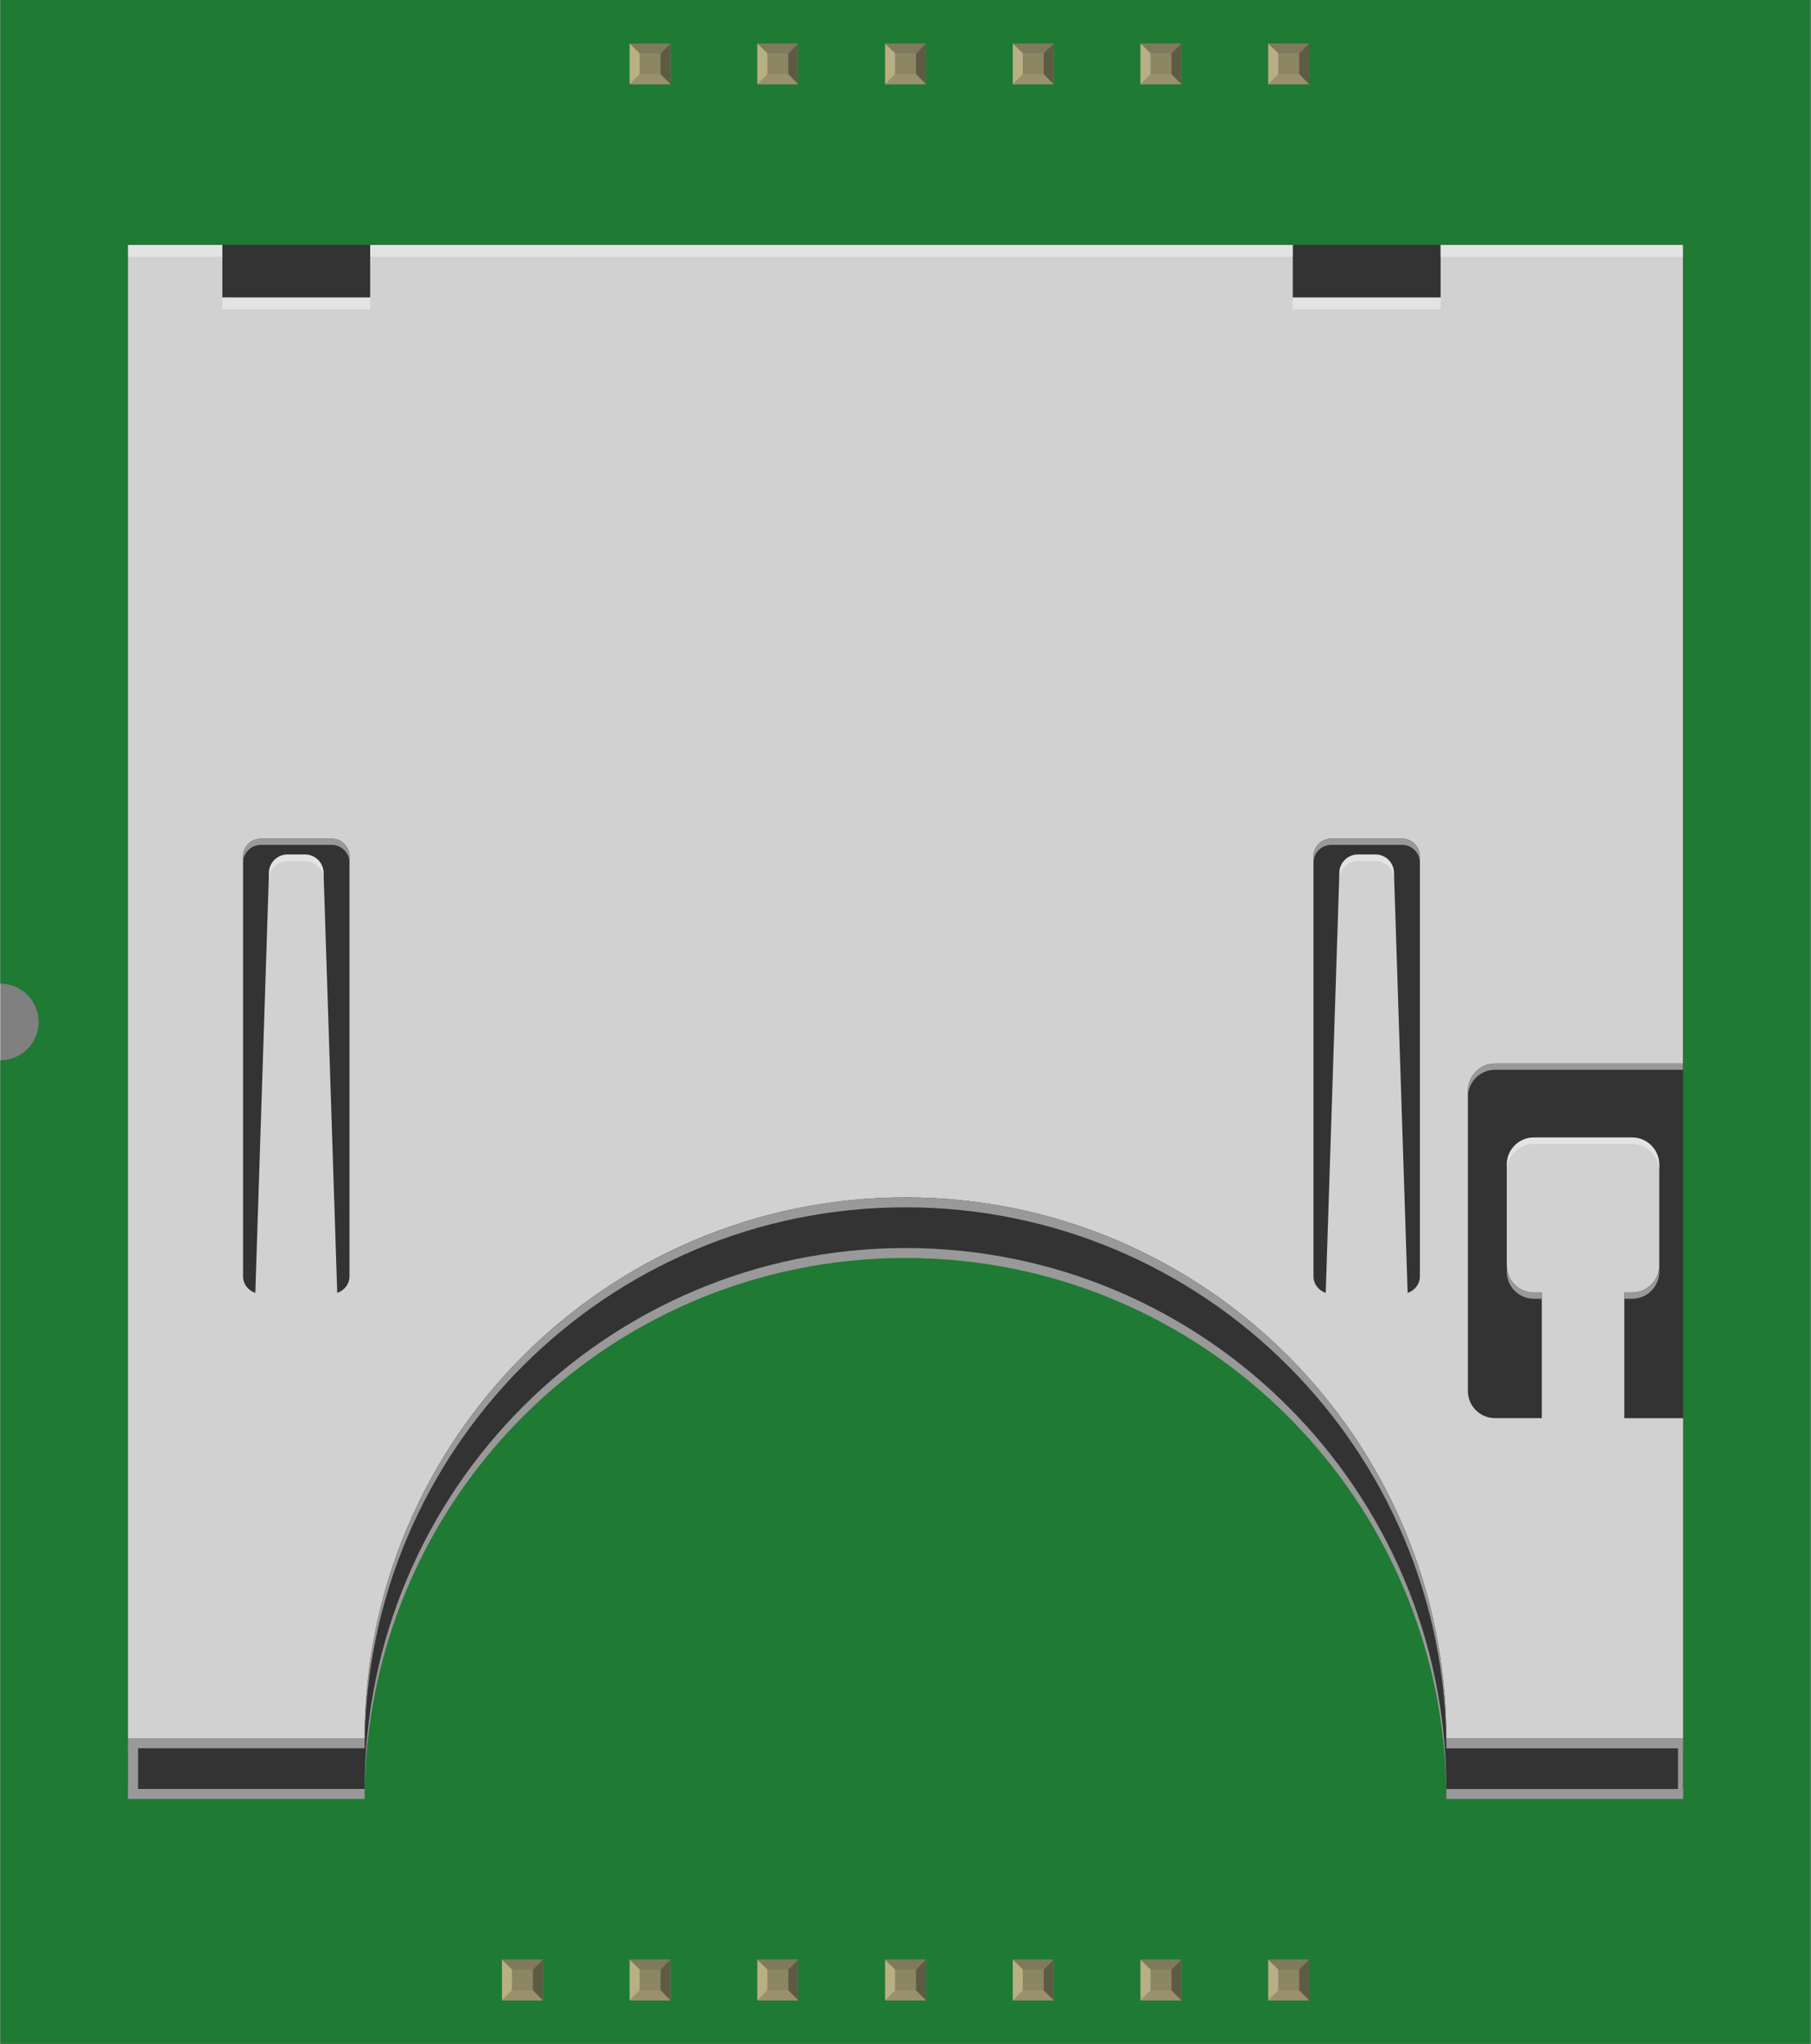 <?xml version='1.0' encoding='UTF-8' standalone='no'?>
<!-- Created with Fritzing (http://www.fritzing.org/) -->
<svg xmlns="http://www.w3.org/2000/svg" width="1.418in" x="0in" version="1.2" y="0in"  height="1.6in" viewBox="0 0 1417.6 1600" baseProfile="tiny" xmlns:svg="http://www.w3.org/2000/svg">
 <rect x="0" y="0" width="1417.6" height="1600" fill="#808080" stroke="none"/>
 <desc>Fritzing breadboard generated by brd2svg</desc>
 <g id="breadboard">
  <g id="icon">
   <path fill="#1F7A34" stroke="none" stroke-width="0" d="M0,0L0,770A30,30 0 0 1 0,830L0,1600L1417.6,1600L1417.6,0L0,0z"/>
   <g transform="translate(100,191.735)">
    <path fill="#333333" d="M0,1212.85l185.306,0c0.028,-233.861,189.625,-423.444,423.5,-423.444c233.889,0,423.472,189.611,423.472,423.5l185.375,0L1217.65,0L0,-0.056L0,1212.85z"/>
    <rect width="7.944" y="1173.54" fill="#999999" height="39.361"/>
    <path fill="#D1D1D1" d="M1171.6,918.444l0,-98.389l6.153,0c11.639,0,21.236,-9.556,21.236,-21.167l0,-79c0,-11.667,-9.556,-21.194,-21.236,-21.194l-77,0c-11.667,0,-21.153,9.542,-21.153,21.194l0,79c0,11.625,9.472,21.167,21.153,21.167l6.264,0l0,98.333l-36.722,0c-11.639,0,-21.153,-9.542,-21.153,-21.139L1049.14,662.014c0.028,-11.639,9.569,-21.208,21.181,-21.208l147.222,0L1217.54,0L1027.78,0l0,41.139l-115.736,0L912.042,0L189.653,0l0,41.139L73.917,41.139L73.917,0L0,0l0,1169.03l185.306,0c0.028,-233.861,189.625,-423.444,423.5,-423.444c233.889,0,423.472,189.611,423.472,423.5l185.375,0L1217.65,918.444L1171.6,918.444zM173.444,807.347c0,6.111,-4.069,11.181,-9.597,13.028l-10.708,-329.292c-0.25,-7.639,-6.694,-13.889,-14.333,-13.889L124.736,477.194c-7.639,0,-14.097,6.25,-14.333,13.889l-10.694,329.292c-5.514,-1.847,-9.597,-6.903,-9.597,-13.028L90.111,478.653c0,-7.639,6.25,-13.889,13.889,-13.889l55.556,0c7.639,0,13.889,6.25,13.889,13.889L173.444,807.347zM1011.57,807.347c0,6.111,-4.069,11.181,-9.597,13.028l-10.708,-329.292c-0.25,-7.639,-6.694,-13.889,-14.333,-13.889l-14.069,0c-7.639,0,-14.097,6.25,-14.333,13.889l-10.694,329.292c-5.528,-1.847,-9.597,-6.903,-9.597,-13.028L928.236,478.653c0,-7.639,6.25,-13.889,13.889,-13.889l55.556,0c7.639,0,13.889,6.25,13.889,13.889L1011.57,807.347z"/>
    <g>
     <path fill="#999999" d="M0,1176.82l185.306,0c0.028,-233.861,189.625,-423.444,423.5,-423.444c233.889,0,423.472,189.611,423.472,423.5l185.375,0l0,-7.792L1032.29,1169.08c0,-233.889,-189.583,-423.5,-423.472,-423.5c-233.875,0,-423.472,189.583,-423.5,423.444L0,1169.03L0,1176.82z"/>
     <path fill="#999999" d="M0,1216.47l185.306,0c0.028,-233.861,189.625,-423.444,423.5,-423.444c233.889,0,423.472,189.611,423.472,423.5l185.375,0L1217.65,1208.75L1032.29,1208.75c0,-233.889,-189.583,-423.5,-423.472,-423.5c-233.875,0,-423.472,189.583,-423.5,423.444L0,1208.69L0,1216.47z"/>
     <g>
      <path fill="#999999" d="M1049.15,666.917c0.028,-11.639,9.569,-21.208,21.181,-21.208l147.222,0l0,-4.917l-147.222,0c-11.611,0,-21.153,9.569,-21.181,21.208L1049.15,666.917z"/>
      <path fill="#999999" d="M1107.03,824.972l-6.264,0c-11.694,0,-21.153,-9.556,-21.153,-21.167L1079.61,798.889c0,11.625,9.472,21.167,21.153,21.167l6.264,0L1107.03,824.972z"/>
      <path fill="#999999" d="M1199,803.806c0,11.625,-9.597,21.167,-21.236,21.167l-6.153,0l0,-4.917l6.153,0c11.639,0,21.236,-9.556,21.236,-21.167L1199,803.806z"/>
      <path fill="#999999" d="M90.111,483.556c0,-7.639,6.25,-13.889,13.889,-13.889l55.556,0c7.639,0,13.889,6.25,13.889,13.889l0,-4.917c0,-7.639,-6.25,-13.889,-13.889,-13.889l-55.556,0c-7.639,0,-13.889,6.25,-13.889,13.889L90.111,483.556z"/>
      <path fill="#999999" d="M928.236,483.556c0,-7.639,6.25,-13.889,13.889,-13.889l55.556,0c7.639,0,13.889,6.25,13.889,13.889l0,-4.917c0,-7.639,-6.25,-13.889,-13.889,-13.889l-55.556,0c-7.639,0,-13.889,6.25,-13.889,13.889L928.236,483.556z"/>
     </g>
    </g>
    <polygon opacity="0.4" fill="#FFFFFF" points="0,9.306,73.917,9.306,73.917,50.458,189.653,50.458,189.653,9.306,912.042,9.306,912.042,50.458,1027.78,50.458,1027.78,9.306,1217.56,9.306,1217.56,0,1027.78,0,1027.78,41.139,912.042,41.139,912.042,0,189.653,0,189.653,41.139,73.917,41.139,73.917,0,0,0"/>
    <rect width="3.917" x="1213.68" y="1175.54" fill="#999999" height="39.361"/>
    <path opacity="0.4" fill="#FFFFFF" d="M1079.6,725.028c0,-11.667,9.5,-21.194,21.153,-21.194l77,0c11.694,0,21.236,9.542,21.236,21.194l0,-5.125c0,-11.667,-9.556,-21.194,-21.236,-21.194l-77,0c-11.667,0,-21.153,9.542,-21.153,21.194L1079.6,725.028z"/>
    <path opacity="0.4" fill="#FFFFFF" d="M110.403,496.208c0.25,-7.639,6.694,-13.889,14.333,-13.889l14.069,0c7.639,0,14.097,6.25,14.333,13.889l0,-5.125c-0.25,-7.639,-6.694,-13.889,-14.333,-13.889L124.736,477.194c-7.639,0,-14.097,6.25,-14.333,13.889L110.403,496.208z"/>
    <path opacity="0.4" fill="#FFFFFF" d="M948.528,496.208c0.25,-7.639,6.694,-13.889,14.333,-13.889l14.069,0c7.639,0,14.097,6.25,14.333,13.889l0,-5.125c-0.25,-7.639,-6.694,-13.889,-14.333,-13.889l-14.069,0c-7.639,0,-14.097,6.25,-14.333,13.889L948.528,496.208z"/>
   </g>
  </g>
  <g transform="translate(392.835,1534.05)">
   <rect width="31.93" x="0" y="0" fill="#8D8C8C" height="31.9" id="connector0pin"/>
   <rect width="16.444" x="7.792" y="7.735" fill="#8C8663" height="16.415"/>
   <polygon fill="#B8AF82" points="0,31.9,7.792,24.137,7.792,6.972,0,0"/>
   <polygon fill="#80795B" points="24.208,7.763,7.903,7.763,0,0,31.93,0"/>
   <polygon fill="#5E5B43" points="24.208,24.137,24.208,7.763,31.93,0,31.93,31.9"/>
   <polygon fill="#9A916C" points="0,31.9,7.875,24.137,24.208,24.137,31.93,31.9"/>
  </g>
  <g transform="translate(492.835,1534.05)">
   <rect width="31.93" x="0" y="0" fill="#8D8C8C" height="31.9" id="connector1pin"/>
   <rect width="16.444" x="7.792" y="7.735" fill="#8C8663" height="16.415"/>
   <polygon fill="#B8AF82" points="0,31.9,7.792,24.137,7.792,6.972,0,0"/>
   <polygon fill="#80795B" points="24.208,7.763,7.903,7.763,0,0,31.93,0"/>
   <polygon fill="#5E5B43" points="24.208,24.137,24.208,7.763,31.93,0,31.93,31.9"/>
   <polygon fill="#9A916C" points="0,31.9,7.875,24.137,24.208,24.137,31.93,31.9"/>
  </g>
  <g transform="translate(492.835,34.05)">
   <rect width="31.93" x="0" y="0" fill="#8D8C8C" height="31.9" id="connector12pin"/>
   <rect width="16.444" x="7.792" y="7.735" fill="#8C8663" height="16.415"/>
   <polygon fill="#B8AF82" points="0,31.9,7.792,24.137,7.792,6.972,0,0"/>
   <polygon fill="#80795B" points="24.208,7.763,7.903,7.763,0,0,31.93,0"/>
   <polygon fill="#5E5B43" points="24.208,24.137,24.208,7.763,31.93,0,31.93,31.9"/>
   <polygon fill="#9A916C" points="0,31.9,7.875,24.137,24.208,24.137,31.93,31.9"/>
  </g>
  <g transform="translate(592.835,1534.05)">
   <rect width="31.93" x="0" y="0" fill="#8D8C8C" height="31.9" id="connector2pin"/>
   <rect width="16.444" x="7.792" y="7.735" fill="#8C8663" height="16.415"/>
   <polygon fill="#B8AF82" points="0,31.9,7.792,24.137,7.792,6.972,0,0"/>
   <polygon fill="#80795B" points="24.208,7.763,7.903,7.763,0,0,31.93,0"/>
   <polygon fill="#5E5B43" points="24.208,24.137,24.208,7.763,31.93,0,31.93,31.9"/>
   <polygon fill="#9A916C" points="0,31.9,7.875,24.137,24.208,24.137,31.93,31.9"/>
  </g>
  <g transform="translate(592.835,34.05)">
   <rect width="31.93" x="0" y="0" fill="#8D8C8C" height="31.9" id="connector11pin"/>
   <rect width="16.444" x="7.792" y="7.735" fill="#8C8663" height="16.415"/>
   <polygon fill="#B8AF82" points="0,31.9,7.792,24.137,7.792,6.972,0,0"/>
   <polygon fill="#80795B" points="24.208,7.763,7.903,7.763,0,0,31.93,0"/>
   <polygon fill="#5E5B43" points="24.208,24.137,24.208,7.763,31.93,0,31.93,31.9"/>
   <polygon fill="#9A916C" points="0,31.9,7.875,24.137,24.208,24.137,31.93,31.9"/>
  </g>
  <g transform="translate(692.835,1534.05)">
   <rect width="31.93" x="0" y="0" fill="#8D8C8C" height="31.9" id="connector3pin"/>
   <rect width="16.444" x="7.792" y="7.735" fill="#8C8663" height="16.415"/>
   <polygon fill="#B8AF82" points="0,31.9,7.792,24.137,7.792,6.972,0,0"/>
   <polygon fill="#80795B" points="24.208,7.763,7.903,7.763,0,0,31.93,0"/>
   <polygon fill="#5E5B43" points="24.208,24.137,24.208,7.763,31.93,0,31.93,31.9"/>
   <polygon fill="#9A916C" points="0,31.9,7.875,24.137,24.208,24.137,31.93,31.9"/>
  </g>
  <g transform="translate(692.835,34.05)">
   <rect width="31.93" x="0" y="0" fill="#8D8C8C" height="31.9" id="connector10pin"/>
   <rect width="16.444" x="7.792" y="7.735" fill="#8C8663" height="16.415"/>
   <polygon fill="#B8AF82" points="0,31.9,7.792,24.137,7.792,6.972,0,0"/>
   <polygon fill="#80795B" points="24.208,7.763,7.903,7.763,0,0,31.93,0"/>
   <polygon fill="#5E5B43" points="24.208,24.137,24.208,7.763,31.93,0,31.93,31.9"/>
   <polygon fill="#9A916C" points="0,31.9,7.875,24.137,24.208,24.137,31.93,31.9"/>
  </g>
  <g transform="translate(792.835,1534.05)">
   <rect width="31.93" x="0" y="0" fill="#8D8C8C" height="31.9" id="connector4pin"/>
   <rect width="16.444" x="7.792" y="7.735" fill="#8C8663" height="16.415"/>
   <polygon fill="#B8AF82" points="0,31.9,7.792,24.137,7.792,6.972,0,0"/>
   <polygon fill="#80795B" points="24.208,7.763,7.903,7.763,0,0,31.93,0"/>
   <polygon fill="#5E5B43" points="24.208,24.137,24.208,7.763,31.93,0,31.93,31.9"/>
   <polygon fill="#9A916C" points="0,31.9,7.875,24.137,24.208,24.137,31.93,31.9"/>
  </g>
  <g transform="translate(792.835,34.05)">
   <rect width="31.93" x="0" y="0" fill="#8D8C8C" height="31.9" id="connector9pin"/>
   <rect width="16.444" x="7.792" y="7.735" fill="#8C8663" height="16.415"/>
   <polygon fill="#B8AF82" points="0,31.9,7.792,24.137,7.792,6.972,0,0"/>
   <polygon fill="#80795B" points="24.208,7.763,7.903,7.763,0,0,31.93,0"/>
   <polygon fill="#5E5B43" points="24.208,24.137,24.208,7.763,31.93,0,31.93,31.9"/>
   <polygon fill="#9A916C" points="0,31.9,7.875,24.137,24.208,24.137,31.93,31.9"/>
  </g>
  <g transform="translate(892.835,1534.05)">
   <rect width="31.93" x="0" y="0" fill="#8D8C8C" height="31.9" id="connector5pin"/>
   <rect width="16.444" x="7.792" y="7.735" fill="#8C8663" height="16.415"/>
   <polygon fill="#B8AF82" points="0,31.9,7.792,24.137,7.792,6.972,0,0"/>
   <polygon fill="#80795B" points="24.208,7.763,7.903,7.763,0,0,31.93,0"/>
   <polygon fill="#5E5B43" points="24.208,24.137,24.208,7.763,31.93,0,31.93,31.9"/>
   <polygon fill="#9A916C" points="0,31.9,7.875,24.137,24.208,24.137,31.93,31.9"/>
  </g>
  <g transform="translate(892.835,34.05)">
   <rect width="31.93" x="0" y="0" fill="#8D8C8C" height="31.9" id="connector8pin"/>
   <rect width="16.444" x="7.792" y="7.735" fill="#8C8663" height="16.415"/>
   <polygon fill="#B8AF82" points="0,31.9,7.792,24.137,7.792,6.972,0,0"/>
   <polygon fill="#80795B" points="24.208,7.763,7.903,7.763,0,0,31.93,0"/>
   <polygon fill="#5E5B43" points="24.208,24.137,24.208,7.763,31.93,0,31.93,31.9"/>
   <polygon fill="#9A916C" points="0,31.9,7.875,24.137,24.208,24.137,31.93,31.9"/>
  </g>
  <g transform="translate(992.835,1534.05)">
   <rect width="31.93" x="0" y="0" fill="#8D8C8C" height="31.9" id="connector6pin"/>
   <rect width="16.444" x="7.792" y="7.735" fill="#8C8663" height="16.415"/>
   <polygon fill="#B8AF82" points="0,31.9,7.792,24.137,7.792,6.972,0,0"/>
   <polygon fill="#80795B" points="24.208,7.763,7.903,7.763,0,0,31.93,0"/>
   <polygon fill="#5E5B43" points="24.208,24.137,24.208,7.763,31.93,0,31.93,31.9"/>
   <polygon fill="#9A916C" points="0,31.9,7.875,24.137,24.208,24.137,31.93,31.9"/>
  </g>
  <g transform="translate(992.835,34.05)">
   <rect width="31.93" x="0" y="0" fill="#8D8C8C" height="31.9" id="connector7pin"/>
   <rect width="16.444" x="7.792" y="7.735" fill="#8C8663" height="16.415"/>
   <polygon fill="#B8AF82" points="0,31.9,7.792,24.137,7.792,6.972,0,0"/>
   <polygon fill="#80795B" points="24.208,7.763,7.903,7.763,0,0,31.93,0"/>
   <polygon fill="#5E5B43" points="24.208,24.137,24.208,7.763,31.93,0,31.93,31.9"/>
   <polygon fill="#9A916C" points="0,31.9,7.875,24.137,24.208,24.137,31.93,31.9"/>
  </g>
 </g>
</svg>
